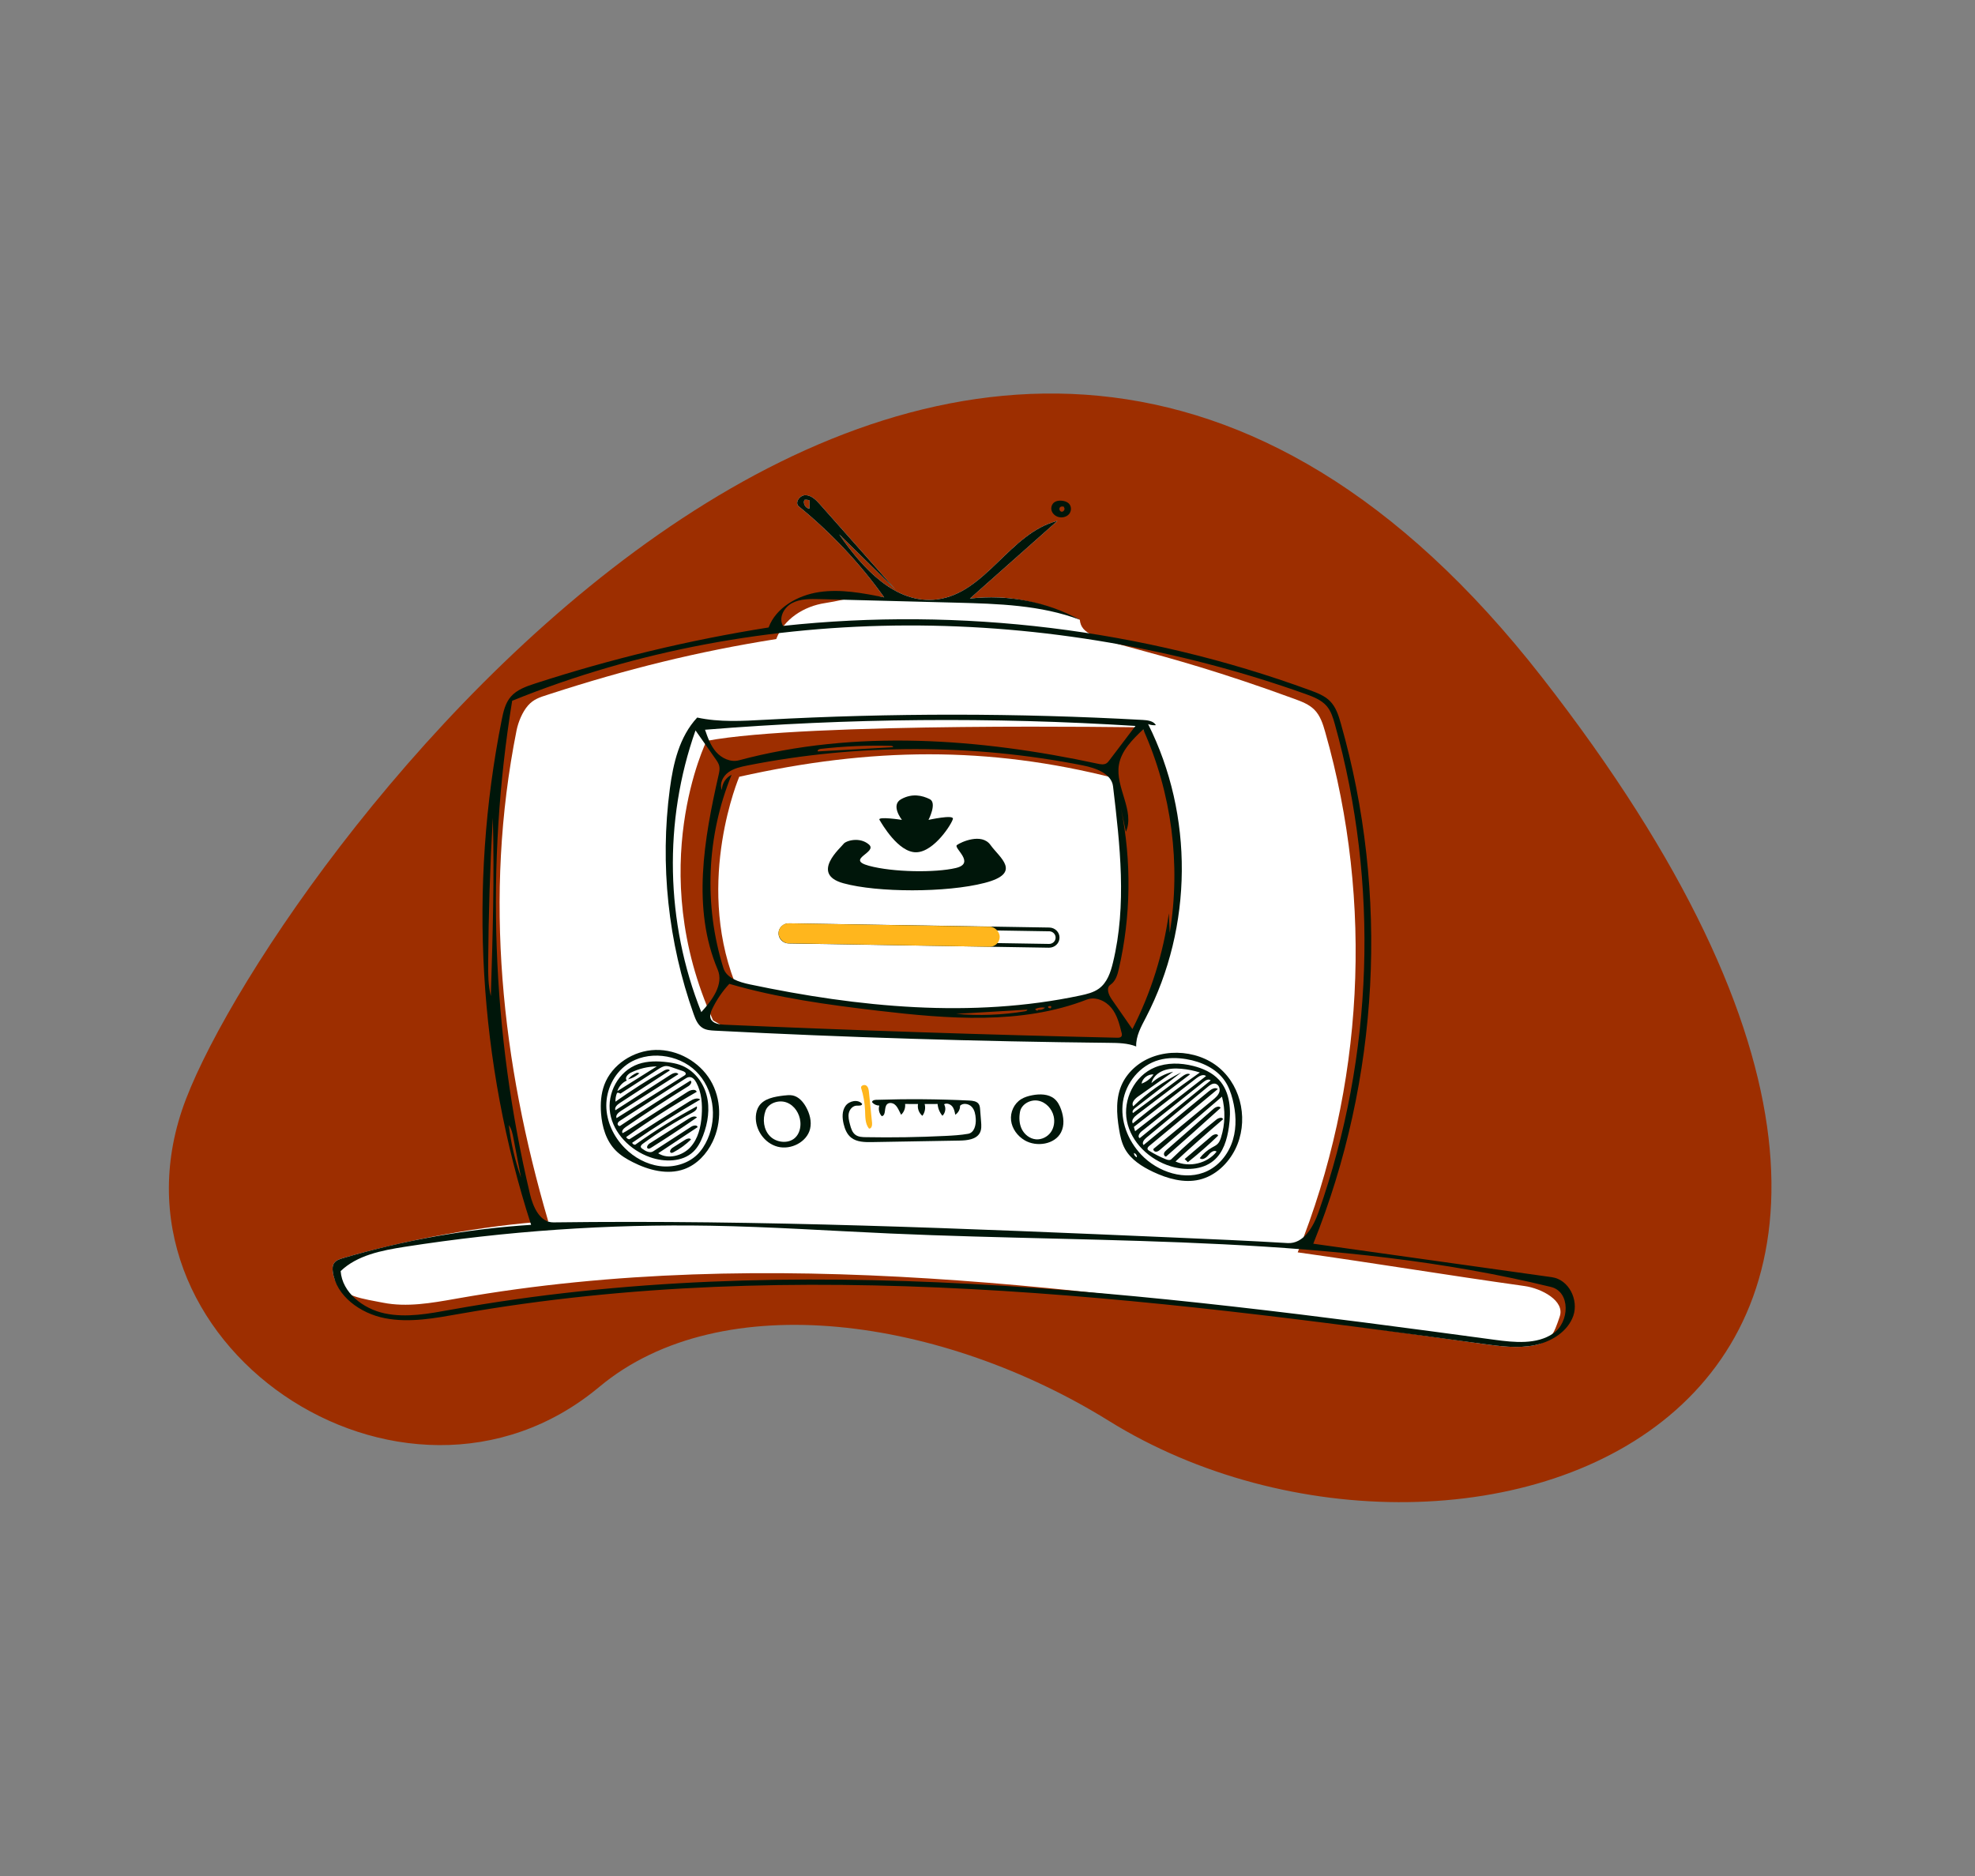 <svg width="80" height="76" viewBox="0 0 80 76" fill="none" xmlns="http://www.w3.org/2000/svg">
<rect x="0" y="0" width="80" height="76" fill="#808080" stroke="none"/>
<path fill-rule="evenodd" clip-rule="evenodd" d="M44.915 57.561C38.218 53.402 29.251 52.031 24.274 56.186C16.337 62.812 3.74 54.373 7.538 44.513C11.336 34.654 39.009 -2.628 62.461 27.439C85.913 57.507 59.303 66.498 44.915 57.561Z" fill="#9D2E00"/>
<path fill-rule="evenodd" clip-rule="evenodd" d="M37.957 24.283C38.993 24.152 39.751 23.421 40.515 22.683C41.211 22.011 41.912 21.334 42.833 21.102L42.803 21.129C41.631 22.169 40.459 23.209 39.287 24.249C40.816 24.07 42.152 24.351 43.74 25.108C43.787 25.687 44.379 25.847 46.056 26.3C47.398 26.663 49.434 27.213 52.442 28.317C52.727 28.421 53.02 28.534 53.233 28.744C53.479 28.987 53.586 29.327 53.679 29.655C55.647 36.556 55.25 44.061 52.565 50.735C54.175 50.961 55.667 51.189 57.159 51.417L57.159 51.417C58.65 51.645 60.142 51.873 61.752 52.099C62.445 52.196 63.398 52.699 63.178 53.337L63.163 53.383C62.953 53.995 62.827 54.364 62.158 54.497C61.473 54.635 60.764 54.539 60.071 54.444C58.976 54.293 57.879 54.139 56.779 53.984C44.084 52.203 31.135 50.386 18.567 52.596L18.437 52.619C17.472 52.789 16.483 52.964 15.524 52.776C15.437 52.759 15.351 52.743 15.265 52.727C14.37 52.559 13.604 52.416 13.481 51.526C13.464 51.404 13.463 51.271 13.534 51.169C13.612 51.057 13.756 51.009 13.89 50.97C16.366 50.24 19.622 49.641 22.206 49.474C20.33 43.059 19.572 36.364 20.924 29.589C20.991 29.254 21.159 28.841 21.389 28.58C21.61 28.328 21.865 28.247 22.177 28.148L22.177 28.148C22.211 28.137 22.245 28.126 22.281 28.114C25.361 27.114 28.235 26.397 31.443 25.889C31.742 25.086 32.553 24.56 33.429 24.43C33.673 24.393 33.899 24.346 34.117 24.3C34.68 24.182 35.188 24.076 35.815 24.2C34.84 22.832 33.674 21.59 32.359 20.517C32.176 20.368 32.395 20.051 32.635 20.06C32.875 20.069 33.06 20.259 33.216 20.435L34.952 22.394L36.287 23.901L33.992 21.648C34.93 23.009 36.273 24.496 37.957 24.283ZM28.621 30.015C28.621 30.015 26.082 35.162 28.887 41.341L29.423 41.645C29.423 41.645 42.769 42.24 45.489 42.24L45.959 41.834C45.959 41.834 49.909 34.997 46.252 29.467C46.252 29.467 32.659 29.247 28.621 30.015ZM32.793 20.273L32.787 20.611L32.775 20.606C32.618 20.578 32.517 20.389 32.585 20.25C32.654 20.239 32.727 20.247 32.793 20.273Z" fill="white"/>
<path fill-rule="evenodd" clip-rule="evenodd" d="M29.944 31.468C29.944 31.468 28.166 35.641 29.754 39.776C29.754 39.776 36.978 42.1 44.628 40.204C44.628 40.204 46.334 38.151 45.141 31.523C40.029 30.216 35.273 30.275 29.944 31.468Z" fill="white"/>
<path fill-rule="evenodd" clip-rule="evenodd" d="M42.866 20.942C42.739 20.904 42.631 20.806 42.596 20.683C42.56 20.56 42.606 20.416 42.715 20.343C42.799 20.286 42.909 20.275 43.012 20.285C43.113 20.294 43.217 20.325 43.29 20.394C43.406 20.504 43.408 20.699 43.307 20.822C43.206 20.944 43.021 20.989 42.866 20.942ZM43.112 20.542C43.066 20.513 43.004 20.51 42.956 20.535C42.88 20.581 42.911 20.718 42.999 20.73C43.088 20.742 43.157 20.619 43.097 20.555L43.112 20.542Z" fill="#00160A"/>
<path fill-rule="evenodd" clip-rule="evenodd" d="M35.198 44.245C35.24 44.661 35.282 45.078 35.325 45.495C35.334 45.594 35.299 45.737 35.198 45.719C35.04 45.521 35.05 45.248 35.041 44.999C35.029 44.687 34.975 44.376 34.881 44.077C34.852 43.983 35.008 43.92 35.09 43.979C35.172 44.037 35.188 44.147 35.198 44.245Z" fill="#FFB61D"/>
<path fill-rule="evenodd" clip-rule="evenodd" d="M28.864 46.256C28.63 46.743 28.234 47.177 27.712 47.365C27.035 47.608 26.27 47.405 25.632 47.081C25.383 46.956 25.141 46.81 24.947 46.615C24.549 46.216 24.386 45.649 24.346 45.098C24.317 44.709 24.343 44.311 24.48 43.944C24.784 43.131 25.652 42.558 26.55 42.535C27.448 42.511 28.328 43.014 28.776 43.763C29.224 44.512 29.241 45.472 28.864 46.256ZM28.231 46.787C28.419 46.607 28.558 46.383 28.662 46.148C29.063 45.242 28.907 44.102 28.19 43.398C27.474 42.694 26.21 42.538 25.39 43.128C24.859 43.51 24.557 44.153 24.559 44.79C24.561 45.428 24.852 46.051 25.31 46.512C25.686 46.891 26.184 47.17 26.724 47.24C27.264 47.31 27.844 47.156 28.231 46.787Z" fill="#00160A"/>
<path fill-rule="evenodd" clip-rule="evenodd" d="M32.813 45.735C32.685 46.262 32.042 46.596 31.499 46.455C30.957 46.313 30.583 45.759 30.617 45.219C30.627 45.071 30.665 44.922 30.75 44.799C30.957 44.5 31.374 44.428 31.744 44.383C31.866 44.369 31.991 44.354 32.112 44.379C32.35 44.43 32.524 44.628 32.642 44.834C32.797 45.108 32.886 45.431 32.813 45.735ZM32.203 46.096C32.38 45.933 32.441 45.681 32.42 45.447C32.39 45.116 32.188 44.787 31.867 44.665C31.546 44.542 31.121 44.686 31.008 44.999C30.883 45.343 30.927 45.758 31.185 46.025C31.443 46.292 31.93 46.348 32.203 46.096Z" fill="#00160A"/>
<path fill-rule="evenodd" clip-rule="evenodd" d="M45.462 43.889C45.584 43.637 45.765 43.413 45.98 43.228C46.907 42.429 48.461 42.471 49.393 43.265C50.325 44.059 50.573 45.473 50.038 46.554C49.75 47.135 49.232 47.638 48.582 47.791C47.952 47.939 47.288 47.748 46.707 47.474C46.252 47.259 45.806 46.974 45.568 46.544C45.432 46.297 45.373 46.017 45.328 45.74C45.226 45.12 45.185 44.458 45.462 43.889ZM48.056 42.908C47.688 42.846 47.304 42.842 46.945 42.942C46.171 43.158 45.599 43.87 45.486 44.637C45.373 45.405 45.683 46.2 46.224 46.775C46.892 47.485 48.03 47.869 48.917 47.434C49.427 47.184 49.787 46.697 49.943 46.168C50.099 45.638 50.065 45.07 49.928 44.535C49.86 44.27 49.765 44.008 49.608 43.781C49.267 43.287 48.664 43.01 48.056 42.908ZM45.933 46.706C45.927 46.781 45.977 46.857 46.05 46.883C46.061 46.813 46.014 46.738 45.943 46.716L45.933 46.706Z" fill="#00160A"/>
<path fill-rule="evenodd" clip-rule="evenodd" d="M38.242 44.736C38.328 44.883 38.298 45.083 38.175 45.202C38.06 45.067 37.991 44.897 37.979 44.724C37.804 44.724 37.629 44.725 37.454 44.726C37.499 44.888 37.465 45.068 37.362 45.204C37.222 45.089 37.152 44.899 37.186 44.725C37.011 44.724 36.836 44.724 36.662 44.724C36.683 44.883 36.621 45.051 36.501 45.161C36.473 45.105 36.445 45.049 36.417 44.993C36.37 44.899 36.319 44.801 36.233 44.738C36.146 44.675 36.011 44.66 35.934 44.733C35.796 44.864 35.907 45.178 35.718 45.219C35.61 45.105 35.571 44.936 35.618 44.789C35.508 44.789 35.398 44.74 35.329 44.658C35.309 44.593 35.406 44.558 35.476 44.556C36.735 44.515 37.996 44.524 39.254 44.584C39.397 44.591 39.561 44.609 39.642 44.723C39.688 44.787 39.695 44.869 39.701 44.947C39.714 45.111 39.727 45.274 39.74 45.438C39.753 45.594 39.763 45.761 39.687 45.899C39.542 46.163 39.172 46.202 38.862 46.207C37.685 46.227 36.508 46.248 35.331 46.268C35.032 46.273 34.704 46.27 34.474 46.085C34.306 45.95 34.222 45.741 34.173 45.536C34.114 45.289 34.1 45.011 34.249 44.802C34.398 44.593 34.76 44.522 34.922 44.721C34.914 44.802 34.791 44.79 34.707 44.791C34.545 44.792 34.416 44.938 34.383 45.09C34.349 45.243 34.389 45.4 34.429 45.552C34.471 45.712 34.522 45.887 34.663 45.982C34.78 46.061 34.933 46.067 35.076 46.069C36.149 46.088 37.223 46.071 38.295 46.018C38.603 46.003 38.912 45.985 39.215 45.932C39.469 45.887 39.541 45.569 39.524 45.321C39.513 45.15 39.481 44.968 39.362 44.84C39.243 44.712 39.01 44.67 38.888 44.796C38.894 44.938 38.818 45.081 38.694 45.16C38.672 45.042 38.649 44.919 38.572 44.824C38.496 44.729 38.349 44.675 38.242 44.736Z" fill="#00160A"/>
<path fill-rule="evenodd" clip-rule="evenodd" d="M42.977 45.876C42.726 46.362 41.99 46.479 41.508 46.197C41.212 46.023 40.993 45.723 40.955 45.392C40.916 45.061 41.072 44.709 41.364 44.529C41.499 44.446 41.655 44.4 41.813 44.37C42.12 44.311 42.47 44.316 42.707 44.512C42.843 44.624 42.924 44.786 42.982 44.949C43.088 45.249 43.125 45.592 42.977 45.876ZM41.963 46.156C42.196 46.175 42.43 46.055 42.563 45.87C42.695 45.684 42.731 45.443 42.681 45.223C42.612 44.92 42.366 44.647 42.049 44.59C41.732 44.532 41.373 44.735 41.317 45.04C41.273 45.276 41.283 45.528 41.39 45.745C41.498 45.961 41.714 46.135 41.963 46.156Z" fill="#00160A"/>
<path fill-rule="evenodd" clip-rule="evenodd" d="M37.957 24.283C39.937 24.033 40.901 21.589 42.833 21.102C41.651 22.151 40.469 23.2 39.287 24.249C40.816 24.07 42.402 24.376 43.741 25.108C42.163 24.511 40.428 24.459 38.732 24.415C36.888 24.367 35.043 24.319 33.199 24.271C32.817 24.261 32.415 24.256 32.082 24.433C31.748 24.61 31.526 25.039 31.719 25.356C38.917 24.581 46.305 25.485 53.073 27.966C53.358 28.071 53.651 28.184 53.864 28.394C54.111 28.637 54.218 28.977 54.311 29.305C56.278 36.206 55.881 43.711 53.196 50.385C56.417 50.837 59.638 51.289 62.86 51.741C63.552 51.838 63.949 52.663 63.73 53.302C63.51 53.941 62.843 54.36 62.158 54.497C61.473 54.635 60.764 54.539 60.071 54.444C46.33 52.548 32.291 50.822 18.635 53.223C17.629 53.4 16.595 53.599 15.592 53.403C14.59 53.207 13.616 52.501 13.481 51.526C13.464 51.404 13.463 51.271 13.534 51.169C13.612 51.057 13.756 51.009 13.89 50.97C16.366 50.24 18.93 49.786 21.513 49.62C19.384 43.032 18.971 35.938 20.323 29.163C20.389 28.828 20.468 28.478 20.697 28.217C20.942 27.938 21.319 27.806 21.679 27.689C24.76 26.688 27.924 25.928 31.133 25.42C31.432 24.617 32.304 24.117 33.18 23.986C34.056 23.855 34.946 24.028 35.815 24.2C34.84 22.832 33.674 21.59 32.359 20.517C32.176 20.368 32.395 20.051 32.635 20.06C32.875 20.069 33.06 20.259 33.216 20.435C34.24 21.59 35.263 22.745 36.287 23.901C35.522 23.15 34.757 22.399 33.992 21.648C34.93 23.009 36.273 24.496 37.957 24.283ZM53.736 28.6C53.519 28.35 53.188 28.225 52.871 28.111C42.587 24.448 30.849 24.289 20.746 28.39C19.669 35.017 19.916 41.84 21.469 48.379C21.592 48.896 21.87 49.528 22.421 49.521C30.778 49.412 39.133 49.771 47.483 50.131C49.041 50.198 50.599 50.265 52.155 50.359C52.806 50.398 53.202 49.696 53.411 49.101C55.639 42.766 55.871 35.795 54.069 29.335C53.996 29.075 53.915 28.807 53.736 28.6ZM13.799 51.494C13.859 52.36 14.703 53.022 15.584 53.208C16.465 53.395 17.38 53.218 18.267 53.058C32.186 50.552 46.51 52.378 60.532 54.276C61.344 54.386 62.247 54.477 62.915 54.02C63.584 53.563 63.621 52.331 62.825 52.137C54.134 50.013 45.031 50.372 36.073 49.972C33.642 49.864 31.214 49.698 28.782 49.656C24.636 49.584 20.484 49.871 16.392 50.511C15.459 50.657 14.467 50.851 13.799 51.494ZM19.962 33.133C19.85 35.09 19.788 37.05 19.774 39.009C19.771 39.459 19.771 39.915 19.882 40.352C19.956 37.946 20.03 35.539 19.962 33.133ZM21.106 47.712C21.004 47.182 20.902 46.652 20.8 46.122C20.764 45.933 20.725 45.738 20.611 45.581C20.694 46.306 20.86 47.022 21.106 47.712ZM32.787 20.611C32.789 20.499 32.791 20.386 32.792 20.273C32.727 20.247 32.654 20.239 32.585 20.25C32.517 20.389 32.618 20.578 32.775 20.606L32.787 20.611Z" fill="#00160A"/>
<path fill-rule="evenodd" clip-rule="evenodd" d="M47.986 46.955C48.351 46.645 48.715 46.334 49.079 46.023C49.159 45.955 49.318 45.908 49.342 46.008C48.951 46.384 48.542 46.742 48.116 47.082C48.072 47.039 48.029 46.997 47.986 46.955Z" fill="#00160A"/>
<path fill-rule="evenodd" clip-rule="evenodd" d="M25.79 43.455C25.828 43.462 25.865 43.47 25.903 43.477C25.775 43.597 25.613 43.683 25.44 43.725C25.531 43.611 25.653 43.52 25.79 43.464L25.79 43.455Z" fill="#00160A"/>
<path fill-rule="evenodd" clip-rule="evenodd" d="M27.182 46.702C27.094 46.672 27.166 46.545 27.244 46.496C27.413 46.389 27.582 46.281 27.751 46.174C27.825 46.127 27.945 46.088 27.988 46.163C27.78 46.368 27.54 46.543 27.279 46.681C27.249 46.697 27.214 46.712 27.182 46.702Z" fill="#00160A"/>
<path fill-rule="evenodd" clip-rule="evenodd" d="M49.167 44.911C49.248 44.84 49.406 44.785 49.441 44.885C48.71 45.547 47.974 46.203 47.233 46.855C47.172 46.854 47.135 46.782 47.149 46.725C47.163 46.669 47.211 46.626 47.255 46.586C47.893 46.028 48.53 45.469 49.167 44.911Z" fill="#00160A"/>
<path fill-rule="evenodd" clip-rule="evenodd" d="M28.233 45.267C27.621 45.693 26.998 46.105 26.365 46.502C26.33 46.523 26.288 46.546 26.25 46.531C26.161 46.498 26.236 46.371 26.316 46.32C26.845 45.985 27.375 45.649 27.905 45.313C28.005 45.25 28.145 45.188 28.233 45.267Z" fill="#00160A"/>
<path fill-rule="evenodd" clip-rule="evenodd" d="M28.241 29.069C29.145 29.266 30.085 29.208 31.01 29.158C36.099 28.882 41.205 28.884 46.293 29.166C46.493 29.177 46.727 29.209 46.822 29.378C46.715 29.388 46.606 29.372 46.506 29.334C48.357 33.03 48.323 37.548 46.417 41.219C46.223 41.591 46.006 41.978 46.023 42.394C45.676 42.256 45.291 42.251 44.916 42.247C39.595 42.192 34.274 42.028 28.96 41.754C28.792 41.745 28.616 41.734 28.472 41.651C28.27 41.534 28.176 41.304 28.1 41.09C27.061 38.171 26.727 35.022 27.132 31.962C27.269 30.926 27.517 29.847 28.241 29.069ZM30.371 39.879C34.767 40.805 39.362 41.263 43.757 40.33C44.023 40.273 44.297 40.208 44.515 40.049C44.849 39.805 44.987 39.389 45.082 38.996C45.648 36.666 45.367 34.232 45.085 31.855C45.023 31.339 44.387 31.112 43.858 31.007C39.394 30.126 34.744 30.127 30.28 31.01C30.005 31.065 29.72 31.127 29.497 31.292C29.275 31.457 29.133 31.756 29.243 32.005C29.239 31.751 29.398 31.502 29.634 31.389C28.621 33.866 28.502 36.673 29.303 39.221C29.432 39.63 29.937 39.787 30.371 39.879ZM47.382 37.788C47.838 35.017 47.461 32.124 46.306 29.548C45.871 29.961 45.414 30.416 45.321 30.996C45.175 31.906 45.976 32.85 45.605 33.699C45.539 33.382 45.474 33.066 45.408 32.749C45.839 34.891 45.81 37.117 45.321 39.248C45.266 39.489 45.19 39.751 44.98 39.893C44.792 40.02 44.904 40.301 45.032 40.485C45.311 40.887 45.591 41.289 45.87 41.691C46.622 40.218 47.122 38.627 47.345 37C47.357 37.263 47.369 37.525 47.382 37.788ZM29.932 30.801C34.644 29.539 39.684 29.912 44.458 30.938C44.578 30.964 44.712 30.988 44.816 30.925C44.865 30.894 44.901 30.848 44.936 30.802C45.288 30.338 45.641 29.874 45.993 29.409C40.188 29.043 34.355 29.094 28.558 29.563C28.668 29.881 28.783 30.207 29.007 30.463C29.232 30.719 29.596 30.891 29.932 30.801ZM29.542 39.857C29.261 40.16 29.027 40.504 28.85 40.873C28.79 40.999 28.736 41.144 28.79 41.273C28.871 41.465 29.131 41.504 29.347 41.513C34.646 41.744 39.948 41.92 45.251 42.04C45.314 42.041 45.388 42.038 45.424 41.988C45.455 41.945 45.444 41.888 45.431 41.838C45.344 41.484 45.251 41.118 45.018 40.831C44.785 40.544 44.371 40.36 44.02 40.496C41.37 41.524 38.392 41.278 35.555 40.944C33.528 40.705 31.496 40.427 29.542 39.857ZM29.071 39.28C28.023 36.807 28.515 34.004 29.108 31.395C29.135 31.276 29.162 31.151 29.134 31.031C29.11 30.928 29.048 30.838 28.987 30.751C28.715 30.364 28.444 29.978 28.173 29.591C26.872 33.266 26.957 37.379 28.407 41.002C28.851 40.516 29.324 39.879 29.071 39.28ZM36.094 30.215C35.138 30.189 34.18 30.231 33.231 30.34C33.171 30.347 33.092 30.396 33.129 30.441C34.144 30.384 35.159 30.328 36.175 30.271C36.186 30.235 36.133 30.216 36.094 30.215ZM38.727 41.074C39.655 41.157 40.594 41.121 41.513 40.969C41.557 40.961 41.61 40.945 41.615 40.902C40.653 40.96 39.69 41.017 38.727 41.074ZM42.063 40.906C42.16 40.925 42.265 40.891 42.332 40.822C42.199 40.8 42.059 40.818 41.937 40.873C41.935 40.924 42.008 40.961 42.05 40.929M42.526 40.843C42.565 40.872 42.604 40.794 42.57 40.76C42.531 40.749 42.487 40.756 42.453 40.777C42.444 40.814 42.485 40.851 42.523 40.842L42.526 40.843Z" fill="#00160A"/>
<path fill-rule="evenodd" clip-rule="evenodd" d="M26.327 46.879C25.524 46.593 24.854 45.916 24.715 45.103C24.577 44.29 25.05 43.387 25.856 43.107C26.235 42.976 26.65 42.982 27.049 43.033C27.215 43.054 27.381 43.083 27.538 43.138C28.085 43.328 28.48 43.825 28.622 44.367C28.764 44.909 28.678 45.488 28.476 46.013C28.385 46.249 28.268 46.482 28.081 46.66C27.639 47.081 26.911 47.087 26.327 46.879ZM26.008 46.531C26.139 46.63 26.321 46.732 26.459 46.642C26.972 46.31 27.485 45.978 27.998 45.646C28.085 45.589 28.247 45.562 28.257 45.663C27.725 46.015 27.193 46.368 26.661 46.721C27.06 46.981 27.64 46.825 27.961 46.479C28.281 46.132 28.39 45.65 28.423 45.188C28.455 44.734 28.42 44.263 28.207 43.858C28.147 43.744 28.047 43.623 27.914 43.634C27.852 43.639 27.798 43.674 27.746 43.707C26.875 44.268 26.005 44.829 25.134 45.39C25.084 45.422 25.031 45.46 25.019 45.516C25.007 45.572 25.071 45.639 25.122 45.609C26.058 44.982 27.006 44.372 27.965 43.779C28.054 43.82 27.971 43.948 27.888 44C27.027 44.534 26.178 45.088 25.344 45.66C25.258 45.719 25.162 45.821 25.218 45.907C25.311 45.861 25.398 45.805 25.484 45.75C26.277 45.242 27.07 44.734 27.863 44.226C27.979 44.151 28.183 44.103 28.22 44.233C27.237 44.796 26.284 45.407 25.365 46.063C25.385 46.116 25.441 46.154 25.499 46.152C26.306 45.629 27.12 45.115 27.94 44.611C28.07 44.532 28.244 44.452 28.367 44.542C27.423 45.091 26.501 45.676 25.606 46.296C25.623 46.344 25.676 46.378 25.729 46.376C26.525 45.807 27.358 45.288 28.223 44.822C28.267 44.927 28.146 45.023 28.043 45.077C27.346 45.449 26.677 45.869 26.042 46.333C25.992 46.369 25.936 46.426 25.961 46.481C25.97 46.502 25.99 46.517 26.008 46.531ZM24.929 44.631C25.564 44.181 26.221 43.76 26.898 43.37C26.973 43.327 27.088 43.292 27.134 43.364C26.459 43.803 25.785 44.243 25.111 44.682C25.003 44.752 24.881 44.863 24.927 44.979C25.674 44.498 26.421 44.017 27.168 43.536C27.265 43.473 27.42 43.421 27.48 43.518C26.701 44.016 25.923 44.514 25.144 45.011C25.041 45.078 24.923 45.187 24.976 45.296C25.888 44.723 26.801 44.15 27.714 43.577C27.739 43.562 27.765 43.544 27.774 43.518C27.794 43.457 27.718 43.411 27.655 43.389C27.506 43.338 27.356 43.287 27.206 43.235C27.131 43.209 27.053 43.183 26.973 43.187C26.86 43.191 26.759 43.254 26.664 43.315C26.152 43.646 25.64 43.977 25.127 44.307C25.094 44.274 25.04 44.262 24.994 44.275C24.947 44.388 24.925 44.51 24.929 44.631ZM25.391 43.773C25.208 43.856 25.064 44.017 25.006 44.204C25.539 43.87 26.071 43.536 26.604 43.202C26.239 43.207 25.876 43.294 25.552 43.455C25.424 43.518 25.288 43.676 25.391 43.773Z" fill="#00160A"/>
<path fill-rule="evenodd" clip-rule="evenodd" d="M47.423 47.249C46.553 46.983 45.817 46.276 45.647 45.413C45.477 44.552 45.946 43.582 46.786 43.239C47.27 43.042 47.825 43.055 48.333 43.183C48.722 43.281 49.103 43.452 49.371 43.74C49.839 44.243 49.873 44.991 49.778 45.658C49.706 46.162 49.554 46.693 49.153 47.024C48.691 47.404 48.003 47.425 47.423 47.249ZM49.279 45.35C49.361 45.285 49.522 45.243 49.541 45.344C48.888 45.902 48.245 46.472 47.615 47.054C48.176 47.309 48.911 47.132 49.281 46.653C49.17 46.571 49.025 46.695 48.941 46.802C48.857 46.909 48.69 47.017 48.598 46.916C48.732 46.742 48.904 46.594 49.1 46.485C49.177 46.442 49.259 46.404 49.321 46.342C49.394 46.269 49.43 46.171 49.461 46.075C49.627 45.542 49.64 44.966 49.498 44.427C48.665 45.141 47.832 45.856 46.999 46.57C46.951 46.611 46.898 46.655 46.833 46.658C46.768 46.662 46.699 46.6 46.724 46.542C47.523 45.883 48.322 45.224 49.12 44.565C49.232 44.473 49.349 44.373 49.392 44.237C49.434 44.102 49.364 43.924 49.218 43.901C49.107 43.885 49.006 43.96 48.921 44.031C48.091 44.718 47.261 45.406 46.431 46.094C46.339 46.17 46.242 46.3 46.322 46.387C47.204 45.66 48.085 44.934 48.967 44.207C49.071 44.121 49.226 44.034 49.331 44.118C48.405 44.886 47.479 45.655 46.553 46.423C46.515 46.455 46.473 46.497 46.482 46.545C46.49 46.581 46.525 46.605 46.557 46.625C46.767 46.754 46.988 46.867 47.217 46.961C47.292 46.992 47.389 47.017 47.445 46.962C48.027 46.395 48.639 45.857 49.279 45.35ZM45.975 44.891C45.91 44.941 45.84 45.029 45.894 45.09C46.562 44.593 47.231 44.096 47.899 43.6C47.989 43.533 48.111 43.464 48.207 43.522C47.491 44.067 46.774 44.611 46.058 45.157C45.941 45.245 45.812 45.386 45.885 45.511C46.764 44.792 47.67 44.103 48.602 43.448C48.359 43.371 48.107 43.32 47.852 43.298C47.606 43.276 47.35 43.283 47.121 43.372C46.891 43.462 46.691 43.647 46.64 43.88C46.885 43.655 47.193 43.494 47.522 43.417C47.046 43.752 46.571 44.088 46.096 44.424C45.96 44.52 45.81 44.686 45.904 44.819C46.475 44.269 47.133 43.804 47.849 43.445C47.224 43.927 46.599 44.409 45.975 44.891ZM45.929 45.653C45.946 45.711 45.962 45.77 45.979 45.828C46.937 45.083 47.895 44.337 48.853 43.592C48.743 43.502 48.578 43.59 48.466 43.677C47.62 44.336 46.775 44.994 45.929 45.653ZM46.242 45.833C46.151 45.905 46.065 46.053 46.166 46.109C47.124 45.329 48.082 44.549 49.04 43.769C48.968 43.695 48.843 43.758 48.762 43.822C47.922 44.493 47.082 45.163 46.242 45.833ZM46.241 43.899C46.438 43.828 46.609 43.696 46.724 43.527C46.498 43.511 46.275 43.684 46.241 43.899Z" fill="#00160A"/>
<path fill-rule="evenodd" clip-rule="evenodd" d="M34.165 34.192C34.25 34.062 34.816 33.886 35.194 34.21C35.573 34.533 34.222 34.809 35.198 35.074C36.173 35.339 37.886 35.36 38.714 35.165C39.541 34.97 38.603 34.351 38.763 34.233C38.922 34.116 39.763 33.728 40.122 34.233C40.48 34.739 41.436 35.367 39.885 35.768C38.335 36.17 35.536 36.161 34.165 35.783C32.794 35.406 34.08 34.321 34.165 34.192Z" fill="#00160A"/>
<path fill-rule="evenodd" clip-rule="evenodd" d="M36.506 32.374C36.954 32.13 37.35 32.223 37.659 32.374C37.968 32.525 37.61 33.215 37.61 33.215C37.61 33.215 38.628 32.99 38.599 33.17C38.571 33.35 37.843 34.512 37.116 34.527C36.388 34.543 35.72 33.37 35.626 33.215C35.531 33.059 36.534 33.215 36.534 33.215C36.534 33.215 36.057 32.617 36.506 32.374Z" fill="#00160A"/>
<path fill-rule="evenodd" clip-rule="evenodd" d="M42.503 37.576C42.736 37.58 42.922 37.766 42.917 37.991C42.913 38.217 42.721 38.396 42.488 38.393L31.949 38.221C31.716 38.218 31.531 38.032 31.535 37.806C31.539 37.581 31.731 37.401 31.964 37.405L42.503 37.576ZM42.501 37.729L31.961 37.557C31.816 37.554 31.695 37.667 31.693 37.809C31.69 37.944 31.797 38.057 31.934 38.068L31.951 38.069L42.491 38.24C42.637 38.243 42.757 38.13 42.759 37.989C42.762 37.853 42.655 37.74 42.518 37.729L42.501 37.729Z" fill="#00160A"/>
<rect width="8.96" height="0.811" rx="0.405" transform="matrix(1 0.017 -0.018 1 31.542 37.398)" fill="#FFB61D"/>
</svg>
